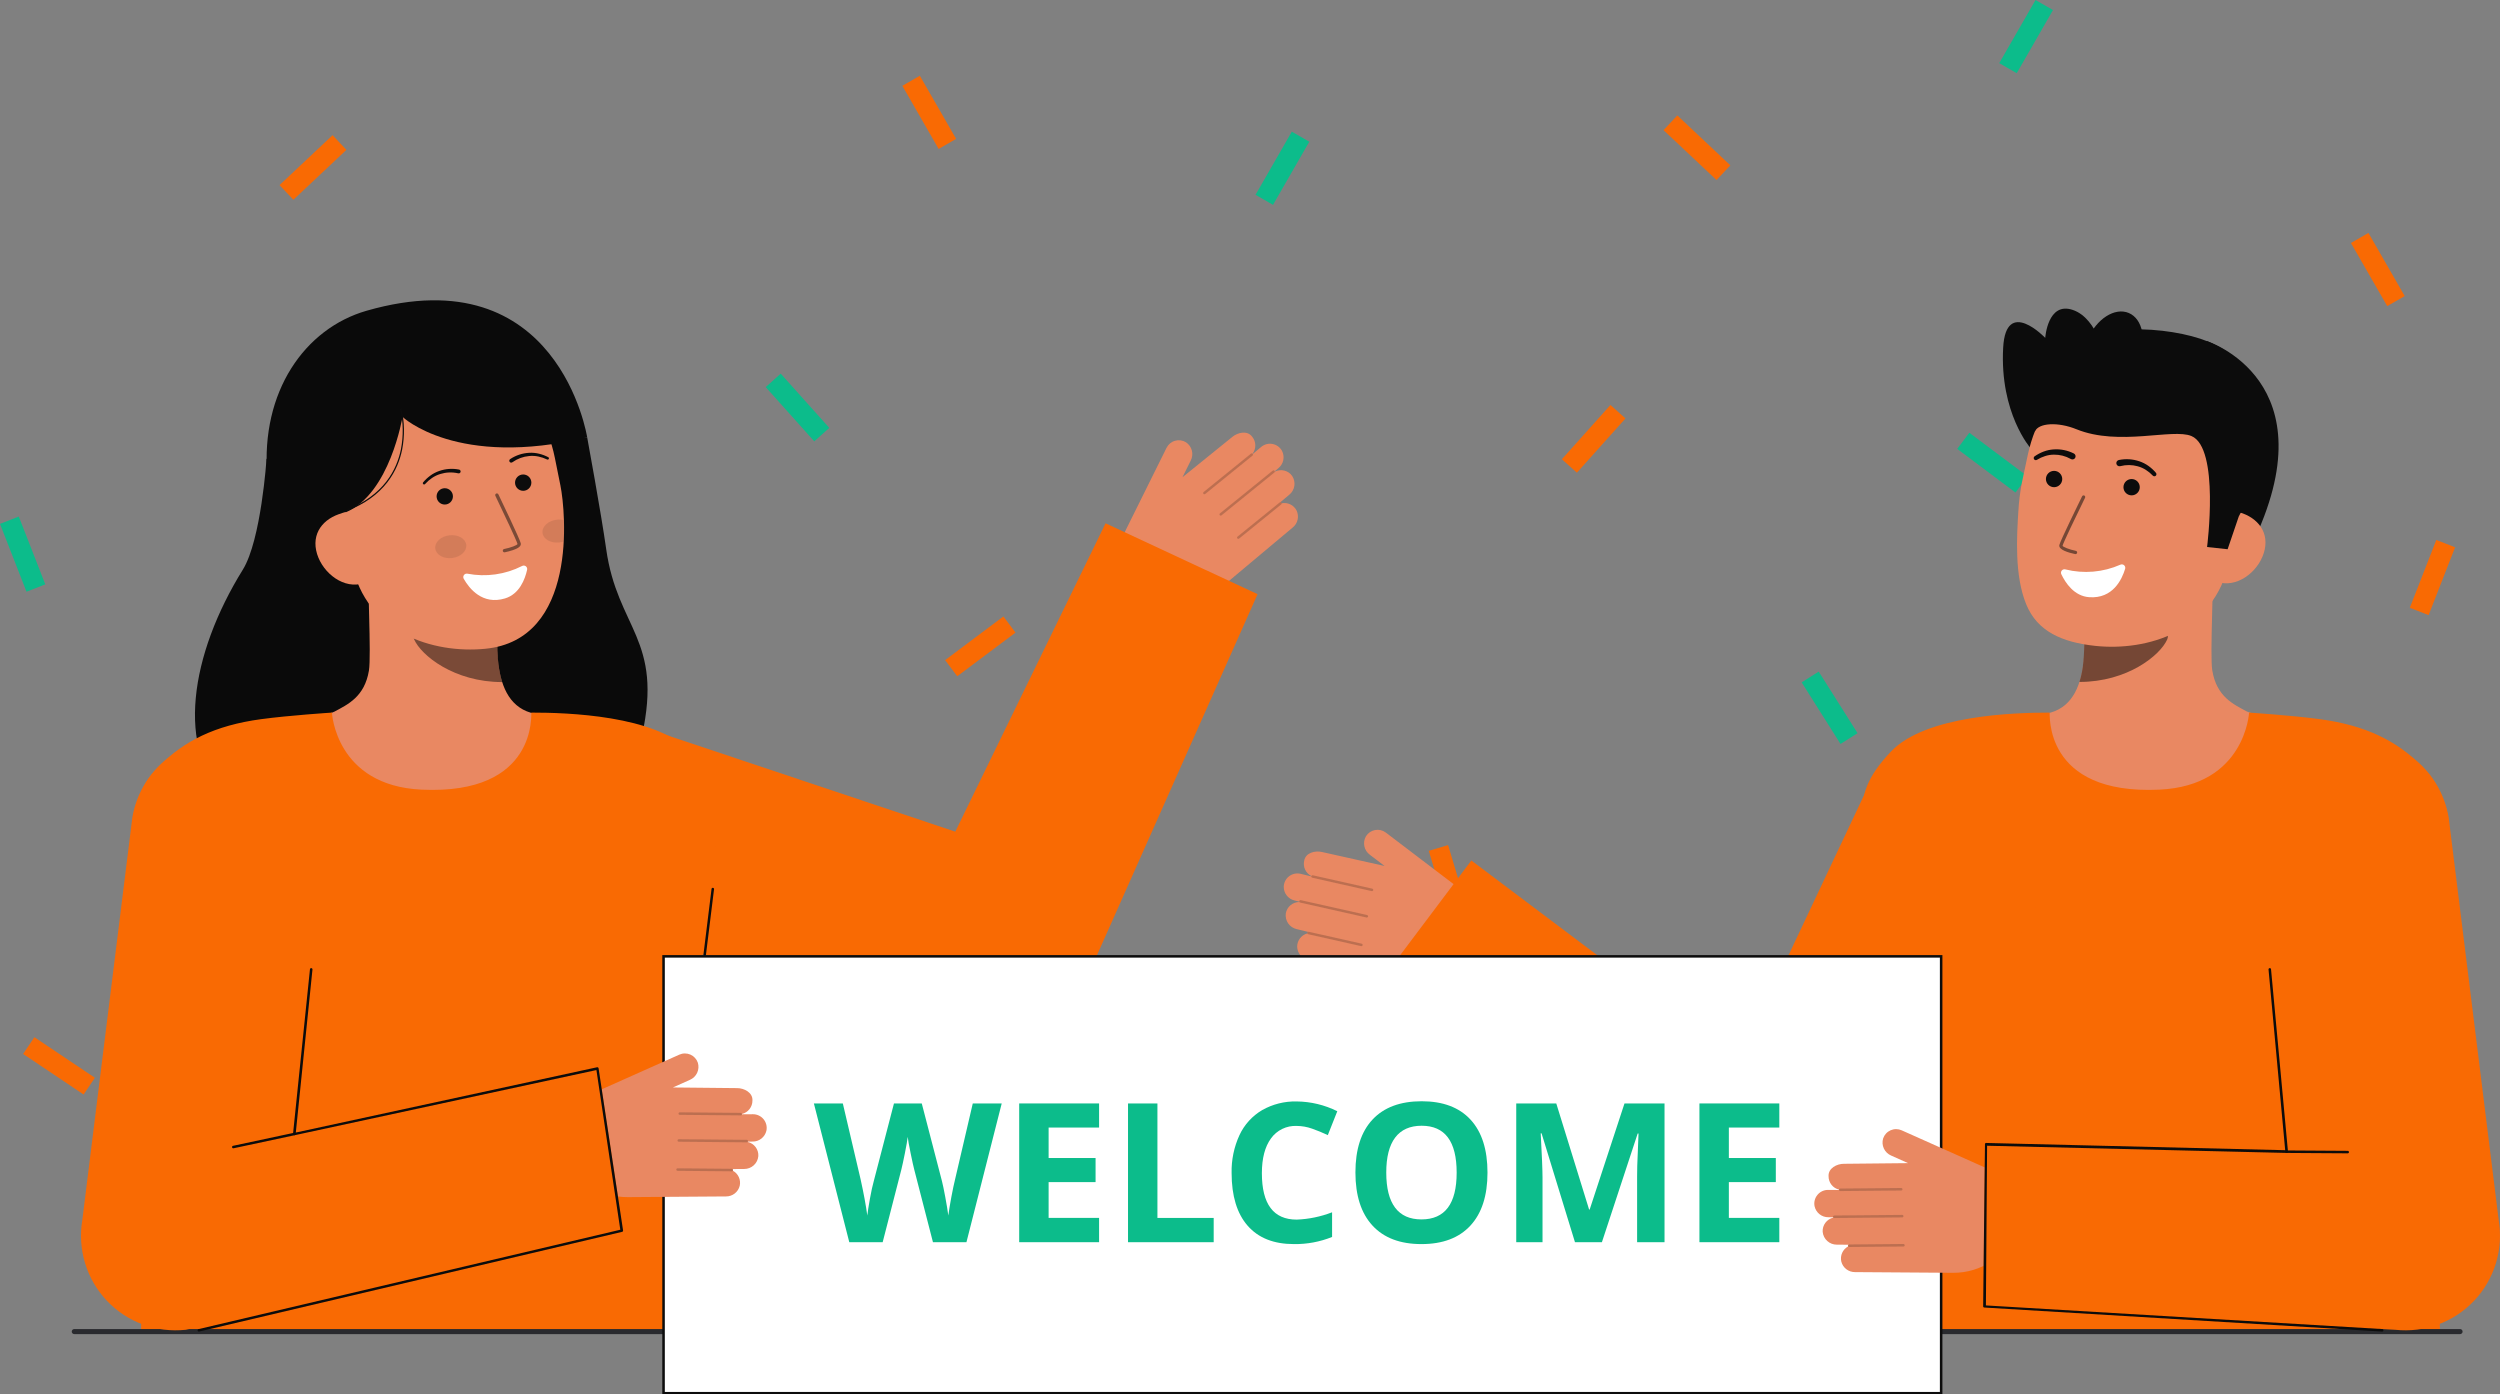 <svg width="398" height="222" viewBox="0 0 398 222" fill="none" xmlns="http://www.w3.org/2000/svg">
<rect x="0" y="0" width="398" height="222" fill="#808080" stroke="none"/>
<g clip-path="url(#clip0_1_122)">
<path d="M387.86 85.962L383.641 96.76L386.632 97.93L390.852 87.131L387.86 85.962Z" fill="#F96A03"/>
<path d="M124.291 59.483L121.899 61.626L129.631 70.263L132.024 68.119L124.291 59.483Z" fill="#0CBC8B"/>
<path d="M159.742 98.138L150.465 105.089L152.391 107.66L161.667 100.71L159.742 98.138Z" fill="#F96A03"/>
<path d="M267.031 18.376L264.83 20.716L273.271 28.662L275.472 26.322L267.031 18.376Z" fill="#F96A03"/>
<path d="M205.656 20.96L199.879 31.012L202.663 32.613L208.44 22.561L205.656 20.96Z" fill="#0CBC8B"/>
<path d="M289.539 106.918L286.823 108.633L293.008 118.438L295.724 116.723L289.539 106.918Z" fill="#0CBC8B"/>
<path d="M163.593 154.663L160.72 156.099L165.899 166.471L168.773 165.035L163.593 154.663Z" fill="#0CBC8B"/>
<path d="M121.557 127.374L118.229 138.479L121.305 139.402L124.633 128.296L121.557 127.374Z" fill="#F96A03"/>
<path d="M322.613 161.98L312.987 168.438L314.775 171.106L324.401 164.649L322.613 161.98Z" fill="#F96A03"/>
<path d="M324.054 0.001L318.278 10.052L321.063 11.653L326.839 1.602L324.054 0.001Z" fill="#0CBC8B"/>
<path d="M2.991 82.233L-0 83.402L4.219 94.201L7.21 93.031L2.991 82.233Z" fill="#0CBC8B"/>
<path d="M313.515 68.892L311.589 71.464L320.865 78.415L322.791 75.843L313.515 68.892Z" fill="#0CBC8B"/>
<path d="M52.946 21.52L44.505 29.466L46.706 31.806L55.147 23.86L52.946 21.52Z" fill="#F96A03"/>
<path d="M146.438 12.059L143.654 13.66L149.43 23.712L152.215 22.11L146.438 12.059Z" fill="#F96A03"/>
<path d="M32.867 138.263L26.682 148.067L29.398 149.782L35.583 139.977L32.867 138.263Z" fill="#0CBC8B"/>
<path d="M5.471 165.122L3.682 167.791L13.313 174.249L15.102 171.579L5.471 165.122Z" fill="#F96A03"/>
<path d="M377.053 37.082L374.268 38.683L380.045 48.734L382.829 47.133L377.053 37.082Z" fill="#F96A03"/>
<path d="M256.382 64.474L248.649 73.111L251.042 75.254L258.774 66.618L256.382 64.474Z" fill="#F96A03"/>
<path d="M188.5 161.822L183.32 172.194L186.194 173.63L191.373 163.258L188.5 161.822Z" fill="#0CBC8B"/>
<path d="M230.537 134.533L227.461 135.456L230.789 146.561L233.865 145.639L230.537 134.533Z" fill="#F96A03"/>
<path d="M231.573 140.871L220.626 132.547C220.385 132.364 220.109 132.233 219.816 132.163C219.522 132.093 219.216 132.085 218.919 132.139C218.622 132.193 218.339 132.308 218.089 132.478C217.839 132.647 217.627 132.867 217.466 133.123C217.184 133.605 217.091 134.174 217.205 134.72C217.319 135.267 217.632 135.752 218.082 136.081L220.43 137.865L210.473 135.642C209.371 135.375 207.847 135.754 207.63 137.011C207.514 137.489 207.565 137.993 207.772 138.439C207.98 138.885 208.332 139.247 208.772 139.467C208.767 139.477 208.763 139.487 208.76 139.498C208.759 139.506 208.759 139.515 208.76 139.523L207.059 139.112C206.744 139.036 206.416 139.031 206.099 139.098C205.782 139.165 205.484 139.302 205.226 139.499C204.969 139.696 204.759 139.947 204.611 140.236C204.463 140.524 204.381 140.842 204.372 141.166C204.367 141.677 204.538 142.173 204.855 142.573C205.172 142.973 205.618 143.251 206.116 143.362L206.838 143.537C206.843 143.56 206.852 143.582 206.864 143.603C206.348 143.598 205.847 143.777 205.45 144.109C205.054 144.44 204.788 144.901 204.701 145.41C204.621 145.97 204.756 146.539 205.077 147.004C205.399 147.469 205.884 147.795 206.435 147.918L208.233 148.353C208.203 148.365 208.177 148.383 208.156 148.407C208.135 148.431 208.12 148.46 208.113 148.491C208.105 148.528 208.109 148.567 208.123 148.602C207.662 148.726 207.255 148.998 206.963 149.376C206.672 149.753 206.512 150.217 206.509 150.694C206.517 151.196 206.693 151.68 207.01 152.069C207.327 152.457 207.766 152.728 208.255 152.836L223.42 156.501C225.542 157.013 227.768 156.881 229.814 156.119C231.859 155.358 233.631 154.003 234.902 152.228C235.998 150.698 236.454 148.8 236.173 146.939C235.893 145.077 234.897 143.398 233.399 142.259L231.573 140.871Z" fill="#E98862"/>
<g opacity="0.2">
<path d="M218.616 141.717C218.604 141.768 218.571 141.812 218.527 141.84C218.482 141.867 218.428 141.876 218.377 141.865L208.911 139.736C208.885 139.73 208.861 139.719 208.839 139.704C208.818 139.689 208.799 139.67 208.785 139.647C208.771 139.625 208.761 139.6 208.757 139.574C208.752 139.548 208.753 139.522 208.759 139.496C208.765 139.47 208.776 139.446 208.791 139.424C208.806 139.403 208.825 139.384 208.848 139.37C208.87 139.356 208.895 139.347 208.921 139.342C208.947 139.338 208.973 139.338 208.999 139.344L218.465 141.473C218.491 141.478 218.515 141.489 218.537 141.504C218.559 141.52 218.577 141.539 218.591 141.562C218.605 141.584 218.615 141.609 218.619 141.635C218.624 141.661 218.623 141.688 218.617 141.714L218.616 141.717Z" fill="#0C0C0C"/>
</g>
<g opacity="0.2">
<path d="M217.794 145.92C217.781 145.971 217.749 146.015 217.703 146.043C217.658 146.07 217.604 146.079 217.553 146.067L206.988 143.693C206.962 143.688 206.938 143.677 206.916 143.662C206.895 143.646 206.876 143.627 206.862 143.605C206.848 143.582 206.838 143.557 206.834 143.531C206.83 143.505 206.83 143.478 206.836 143.453C206.85 143.401 206.882 143.357 206.927 143.329C206.971 143.301 207.025 143.291 207.077 143.301L217.642 145.674C217.668 145.68 217.692 145.691 217.714 145.706C217.735 145.721 217.754 145.741 217.768 145.763C217.782 145.785 217.791 145.81 217.796 145.837C217.8 145.863 217.8 145.889 217.794 145.915V145.92Z" fill="#0C0C0C"/>
</g>
<g opacity="0.2">
<path d="M216.929 150.476C216.917 150.527 216.884 150.571 216.84 150.599C216.795 150.626 216.742 150.635 216.69 150.624L208.263 148.73C208.211 148.719 208.166 148.687 208.137 148.642C208.109 148.597 208.1 148.542 208.111 148.49C208.123 148.438 208.155 148.393 208.2 148.365C208.245 148.336 208.299 148.327 208.351 148.338L216.778 150.232C216.804 150.237 216.829 150.248 216.85 150.263C216.872 150.279 216.89 150.298 216.905 150.32C216.919 150.343 216.928 150.368 216.933 150.394C216.937 150.42 216.936 150.447 216.93 150.473L216.929 150.476Z" fill="#0C0C0C"/>
</g>
<path d="M179.601 83.617L185.713 71.295C185.848 71.024 186.037 70.784 186.269 70.591C186.501 70.397 186.771 70.254 187.061 70.171C187.351 70.087 187.656 70.065 187.955 70.105C188.255 70.146 188.542 70.249 188.8 70.407C189.267 70.713 189.603 71.181 189.744 71.722C189.885 72.262 189.82 72.835 189.563 73.331L188.252 75.973L196.184 69.558C197.054 68.829 198.587 68.491 199.34 69.521C199.656 69.898 199.834 70.371 199.846 70.863C199.858 71.355 199.704 71.837 199.407 72.229C199.416 72.236 199.424 72.243 199.432 72.251C199.436 72.258 199.44 72.266 199.443 72.273L200.785 71.149C201.033 70.941 201.325 70.791 201.639 70.71C201.952 70.629 202.28 70.619 202.598 70.681C202.916 70.743 203.217 70.875 203.477 71.068C203.738 71.26 203.952 71.509 204.104 71.795C204.335 72.25 204.403 72.771 204.296 73.27C204.189 73.769 203.914 74.217 203.517 74.537L202.946 75.016C202.952 75.039 202.954 75.062 202.952 75.086C203.413 74.853 203.941 74.79 204.443 74.911C204.945 75.031 205.388 75.326 205.692 75.743C206.012 76.21 206.144 76.78 206.062 77.339C205.98 77.898 205.691 78.406 205.251 78.762L203.833 79.949C203.865 79.946 203.897 79.951 203.927 79.963C203.956 79.975 203.983 79.995 204.003 80.019C204.027 80.049 204.041 80.086 204.044 80.124C204.512 80.03 204.997 80.092 205.426 80.301C205.856 80.51 206.204 80.854 206.418 81.281C206.634 81.733 206.691 82.246 206.58 82.735C206.469 83.224 206.196 83.661 205.805 83.975L193.846 93.997C192.172 95.399 190.119 96.269 187.948 96.496C185.777 96.723 183.588 96.296 181.662 95.27C180.001 94.386 178.75 92.889 178.175 91.096C177.599 89.304 177.746 87.358 178.582 85.672L179.601 83.617Z" fill="#E98862"/>
<g opacity="0.2">
<path d="M191.586 78.617C191.62 78.658 191.668 78.683 191.721 78.688C191.773 78.693 191.826 78.677 191.867 78.644L199.404 72.532C199.445 72.498 199.472 72.45 199.477 72.397C199.483 72.344 199.467 72.291 199.433 72.249C199.4 72.208 199.351 72.182 199.298 72.176C199.245 72.171 199.192 72.186 199.151 72.22L191.614 78.331C191.573 78.365 191.547 78.413 191.541 78.466C191.535 78.519 191.551 78.571 191.584 78.613L191.586 78.617Z" fill="#0C0C0C"/>
</g>
<g opacity="0.2">
<path d="M194.188 82.017C194.222 82.058 194.271 82.083 194.324 82.088C194.376 82.093 194.429 82.077 194.469 82.043L202.881 75.223C202.922 75.189 202.948 75.141 202.953 75.088C202.959 75.035 202.943 74.983 202.91 74.942C202.876 74.902 202.828 74.877 202.776 74.871C202.723 74.866 202.671 74.88 202.629 74.912L194.215 81.731C194.174 81.764 194.148 81.813 194.142 81.865C194.137 81.918 194.152 81.971 194.185 82.012L194.188 82.017Z" fill="#0C0C0C"/>
</g>
<g opacity="0.2">
<path d="M196.986 85.715C197.02 85.756 197.069 85.781 197.121 85.786C197.174 85.791 197.226 85.775 197.267 85.742L203.977 80.301C204.018 80.267 204.045 80.219 204.05 80.166C204.056 80.113 204.04 80.06 204.007 80.018C203.973 79.977 203.924 79.951 203.871 79.945C203.818 79.94 203.765 79.955 203.724 79.989L197.013 85.429C196.972 85.463 196.946 85.511 196.94 85.564C196.934 85.617 196.95 85.669 196.983 85.71L196.986 85.715Z" fill="#0C0C0C"/>
</g>
<path d="M42.435 73.052C42.435 73.052 41.573 85.99 38.664 90.682C30.287 104.196 27.86 119.397 36.249 127.34C44.637 135.282 98.143 135.392 102.197 117.125C105.609 101.745 98.286 100.092 96.504 87.406C95.698 81.666 93.48 69.628 93.48 69.628" fill="#0A0A0A"/>
<path d="M88.349 114.447C88.257 114.435 87.232 131.447 67.475 129.964C53.798 128.938 48.921 114.422 48.608 114.422C50.083 114.108 52.566 113.652 53.22 113.302C55.374 112.145 58.038 110.94 58.733 106.756C59.135 104.347 58.454 92.008 58.663 89.568L79.658 94.257C79.365 99.41 77.311 111.355 84.508 113.469C85.705 113.82 86.995 114.141 88.349 114.447Z" fill="#E98862"/>
<path opacity="0.5" d="M79.952 108.588C79.623 107.528 79.412 106.435 79.321 105.329C79.09 102.804 79.136 100.262 79.458 97.747C75.191 97.171 71.171 95.409 67.856 92.662C67.466 94.102 65.322 100.395 65.915 101.764C67.037 104.351 72.309 108.588 79.952 108.588Z" fill="#0C0C0C"/>
<path d="M77.237 103.288C68.96 104.091 58.25 100.777 56.032 89.75L54.03 79.801C51.812 68.775 55.803 58.67 66.181 56.581C76.56 54.492 86.116 61.868 88.334 72.894L89.221 77.299C90.072 81.53 92.006 101.858 77.237 103.288Z" fill="#E98862"/>
<path opacity="0.1" d="M71.976 88.838C73.338 88.676 74.346 87.734 74.226 86.734C74.107 85.735 72.906 85.056 71.544 85.219C70.182 85.382 69.174 86.324 69.294 87.323C69.413 88.323 70.614 89.001 71.976 88.838Z" fill="#0C0C0C"/>
<path opacity="0.1" d="M86.369 84.843C86.49 85.841 87.692 86.518 89.054 86.358C89.29 86.329 89.522 86.277 89.746 86.201C89.809 85.01 89.813 83.866 89.779 82.806C89.4 82.711 89.008 82.688 88.621 82.738C87.259 82.899 86.251 83.841 86.369 84.843Z" fill="#0C0C0C"/>
<path opacity="0.5" d="M80.35 87.927C80.357 87.927 80.364 87.926 80.371 87.924C80.791 87.837 81.207 87.726 81.615 87.592C82.225 87.388 83.02 87.053 82.911 86.502C82.785 85.874 79.699 79.441 79.349 78.711C79.335 78.678 79.314 78.648 79.288 78.623C79.262 78.598 79.231 78.579 79.197 78.567C79.164 78.554 79.128 78.548 79.092 78.55C79.056 78.552 79.021 78.561 78.988 78.576C78.956 78.592 78.927 78.614 78.903 78.641C78.879 78.668 78.862 78.699 78.85 78.733C78.839 78.767 78.835 78.803 78.838 78.839C78.841 78.875 78.851 78.91 78.868 78.942C80.183 81.681 82.302 86.185 82.387 86.608C82.32 86.805 81.31 87.191 80.266 87.401C80.232 87.406 80.198 87.419 80.169 87.437C80.139 87.456 80.113 87.48 80.092 87.508C80.072 87.537 80.057 87.569 80.049 87.603C80.041 87.637 80.04 87.672 80.045 87.707C80.051 87.742 80.063 87.775 80.082 87.805C80.1 87.835 80.124 87.861 80.153 87.881C80.181 87.902 80.213 87.916 80.247 87.924C80.281 87.933 80.317 87.934 80.351 87.928L80.35 87.927Z" fill="#0C0C0C"/>
<path d="M45.749 83.373L55.053 81.555C62.082 78.615 64.076 66.362 64.076 66.362C64.076 66.362 72.75 74.625 93.481 69.628C93.481 69.628 88.978 40.678 58.367 49.468C48.497 52.301 41.505 62.365 42.545 75.695C43.274 85.034 45.749 83.373 45.749 83.373Z" fill="#0A0A0A"/>
<path d="M57.352 92.98C54.198 93.615 50.963 90.754 50.327 87.599C49.691 84.443 51.899 82.189 55.053 81.553L57.103 83.341L60.063 92.433L57.352 92.98Z" fill="#E98862"/>
<path d="M81.585 73.581C82.374 73.023 83.297 72.683 84.26 72.598C84.743 72.551 85.231 72.578 85.707 72.678C86.186 72.776 86.652 72.933 87.092 73.147L87.106 73.154C87.155 73.175 87.21 73.177 87.26 73.158C87.31 73.139 87.351 73.102 87.373 73.053C87.396 73.005 87.399 72.95 87.382 72.9C87.364 72.849 87.328 72.808 87.28 72.784C86.813 72.537 86.317 72.35 85.804 72.228C85.287 72.102 84.754 72.055 84.224 72.088C83.148 72.147 82.108 72.494 81.212 73.092C81.179 73.114 81.15 73.143 81.128 73.177C81.106 73.211 81.091 73.249 81.083 73.288C81.076 73.328 81.076 73.368 81.084 73.408C81.092 73.448 81.108 73.485 81.131 73.518C81.154 73.552 81.183 73.58 81.216 73.603C81.25 73.625 81.288 73.64 81.328 73.647C81.367 73.655 81.408 73.654 81.448 73.646C81.487 73.638 81.524 73.622 81.558 73.599L81.565 73.594L81.585 73.581Z" fill="#0C0C0C"/>
<path d="M73.085 74.756C72.029 74.546 70.935 74.623 69.919 74.98C69.416 75.153 68.942 75.4 68.513 75.714C68.086 76.024 67.7 76.386 67.363 76.793C67.329 76.833 67.312 76.885 67.315 76.938C67.319 76.991 67.343 77.04 67.382 77.076C67.421 77.111 67.472 77.13 67.525 77.129C67.578 77.127 67.628 77.106 67.665 77.068L67.676 77.057C68.001 76.691 68.37 76.367 68.776 76.093C69.177 75.819 69.618 75.607 70.082 75.465C71.004 75.175 71.987 75.135 72.929 75.349L72.953 75.355C73.032 75.374 73.115 75.361 73.185 75.319C73.254 75.276 73.304 75.208 73.323 75.129C73.342 75.049 73.329 74.966 73.287 74.897C73.245 74.827 73.176 74.777 73.097 74.758L73.085 74.756Z" fill="#0C0C0C"/>
<path d="M55.06 81.402C61.314 79.072 63.39 74.752 64.029 71.537C64.443 69.392 64.404 67.185 63.916 65.057L63.722 65.11C64.203 67.211 64.24 69.389 63.831 71.505C63.2 74.668 61.154 78.919 54.99 81.214L55.06 81.402Z" fill="#0C0C0C"/>
<path d="M104.439 116.47L163.828 136.328L146.391 144.081L176.004 83.311L200.206 94.593L172.731 156.36C171.341 159.484 168.874 162.003 165.781 163.457C162.688 164.911 159.175 165.204 155.885 164.281L155.294 164.113L95.007 147.182L104.439 116.47Z" fill="#F96A03"/>
<path d="M67.106 125.711C53.419 125.065 52.843 113.445 52.843 113.445C52.843 113.445 46.062 113.883 41.554 114.493C34.173 115.492 29.304 117.996 25.429 121.871C21.825 125.477 19.63 129.379 21.952 154.285C23.634 172.32 22.451 211.988 22.451 211.988H105.856C105.856 211.988 111.68 154.679 112.371 146.562C113.688 131.064 117.411 127.643 109.868 119.66C104.398 113.87 90.276 113.445 84.592 113.445C84.5 113.445 85.746 126.59 67.106 125.711Z" fill="#F96A03"/>
<path d="M83.125 90.101C80.436 91.469 77.367 91.901 74.405 91.33C74.302 91.311 74.196 91.321 74.099 91.36C74.002 91.399 73.919 91.464 73.858 91.549C73.796 91.634 73.761 91.734 73.754 91.838C73.748 91.942 73.772 92.046 73.822 92.137C74.706 93.694 76.8 96.354 80.394 95.27C82.715 94.57 83.592 92.182 83.917 90.704C83.939 90.602 83.932 90.496 83.896 90.397C83.86 90.299 83.796 90.213 83.713 90.15C83.63 90.087 83.531 90.049 83.426 90.04C83.322 90.031 83.218 90.052 83.125 90.101Z" fill="white"/>
<path d="M83.293 78.136C84.011 78.136 84.593 77.554 84.593 76.836C84.593 76.118 84.011 75.536 83.293 75.536C82.576 75.536 81.994 76.118 81.994 76.836C81.994 77.554 82.576 78.136 83.293 78.136Z" fill="#0C0C0C"/>
<path d="M70.806 80.323C71.524 80.323 72.106 79.741 72.106 79.023C72.106 78.305 71.524 77.723 70.806 77.723C70.088 77.723 69.506 78.305 69.506 79.023C69.506 79.741 70.088 80.323 70.806 80.323Z" fill="#0C0C0C"/>
<path d="M112.185 152.208C112.177 152.209 112.168 152.209 112.16 152.208C112.107 152.202 112.059 152.174 112.026 152.132C111.994 152.091 111.979 152.037 111.986 151.985L113.277 141.512C113.28 141.485 113.288 141.46 113.301 141.437C113.314 141.413 113.331 141.393 113.352 141.377C113.373 141.361 113.397 141.349 113.422 141.342C113.448 141.335 113.474 141.333 113.501 141.337C113.527 141.34 113.552 141.349 113.575 141.362C113.598 141.375 113.618 141.392 113.634 141.413C113.651 141.434 113.663 141.458 113.67 141.483C113.677 141.509 113.679 141.535 113.675 141.561L112.384 152.034C112.377 152.082 112.354 152.126 112.317 152.158C112.281 152.191 112.234 152.208 112.185 152.208Z" fill="#0C0C0C"/>
<path d="M323.303 71.397C323.303 71.397 318.328 65.807 318.905 55.34C319.352 47.236 325.601 53.79 325.601 53.79C325.601 53.79 325.98 47.958 330.004 49.346C334.029 50.735 335.159 57.166 335.159 57.166" fill="#0C0C0C"/>
<path d="M351.264 54.276C351.264 54.276 371.359 60.573 358.39 86.927L356.549 86.686L352.811 86.198" fill="#0C0C0C"/>
<path d="M322.678 114.404C322.77 114.392 323.791 131.348 343.482 129.87C357.114 128.848 361.975 114.38 362.287 114.38C360.818 114.067 358.342 113.613 357.69 113.265C355.543 112.111 352.887 110.91 352.195 106.741C351.797 104.337 352.473 92.042 352.265 89.61L331.34 94.282C331.632 99.417 333.679 111.323 326.506 113.431C325.313 113.779 324.026 114.1 322.678 114.404Z" fill="#E98862"/>
<path opacity="0.52" d="M331.047 108.565C331.374 107.508 331.585 106.419 331.676 105.316C331.906 102.8 331.86 100.266 331.539 97.76C335.792 97.186 339.799 95.43 343.104 92.692C343.492 94.127 345.63 100.399 345.038 101.763C343.92 104.342 338.664 108.565 331.047 108.565Z" fill="#0C0C0C"/>
<path d="M333.556 102.823C341.796 103.711 352.505 100.526 354.836 89.56L356.939 79.666C359.267 68.702 355.401 58.587 345.08 56.392C334.759 54.197 325.155 61.446 322.825 72.412L321.894 76.792C321.601 78.302 321.41 79.829 321.325 81.365C321.068 85.421 320.694 91.592 322.565 96.189C324.331 100.53 328.291 102.255 333.556 102.823Z" fill="#E98862"/>
<path d="M327.01 77.561C327.727 77.561 328.309 76.979 328.309 76.261C328.309 75.543 327.727 74.961 327.01 74.961C326.292 74.961 325.71 75.543 325.71 76.261C325.71 76.979 326.292 77.561 327.01 77.561Z" fill="#0C0C0C"/>
<path d="M339.353 78.861C340.07 78.861 340.652 78.279 340.652 77.561C340.652 76.843 340.07 76.261 339.353 76.261C338.635 76.261 338.053 76.843 338.053 77.561C338.053 78.279 338.635 78.861 339.353 78.861Z" fill="#0C0C0C"/>
<path d="M353.485 92.765C356.622 93.432 359.878 90.616 360.545 87.478C361.211 84.34 359.036 82.07 355.9 81.403L353.837 83.161L350.788 92.191L353.485 92.765Z" fill="#E98862"/>
<path d="M351.366 87.086C351.366 87.086 353.404 71.319 348.88 69.418C345.869 68.152 337.364 71.09 330.578 68.338C327.609 67.133 324.527 67.313 323.939 68.712C323.705 69.266 323.436 60.586 329.524 55.252C334.37 51.006 347.244 52.101 352.645 54.887C367.6 62.602 356.414 82.217 356.414 82.217L354.638 87.438L351.366 87.086Z" fill="#0C0C0C"/>
<g opacity="0.52">
<path d="M330.391 88.215L330.37 88.211C329.359 87.999 327.686 87.529 327.844 86.773C327.976 86.146 331.112 79.737 331.469 79.009C331.5 78.946 331.554 78.898 331.62 78.876C331.686 78.853 331.759 78.858 331.821 78.888C331.884 78.919 331.932 78.974 331.955 79.04C331.977 79.106 331.973 79.178 331.942 79.241C330.551 82.078 328.449 86.455 328.359 86.881C328.421 87.082 329.431 87.476 330.478 87.696C330.543 87.71 330.601 87.75 330.639 87.806C330.676 87.862 330.691 87.93 330.68 87.996C330.669 88.063 330.632 88.123 330.579 88.163C330.525 88.204 330.457 88.222 330.391 88.215Z" fill="#0C0C0C"/>
</g>
<path d="M330.157 72.195C329.164 71.693 328.053 71.469 326.943 71.545C326.397 71.579 325.86 71.695 325.348 71.889C324.843 72.079 324.363 72.331 323.92 72.641C323.846 72.688 323.794 72.763 323.774 72.848C323.755 72.934 323.769 73.023 323.815 73.098C323.861 73.173 323.935 73.227 324.02 73.248C324.105 73.268 324.195 73.255 324.271 73.21L324.294 73.197C324.7 72.945 325.135 72.746 325.591 72.603C326.04 72.459 326.508 72.384 326.98 72.381C327.911 72.368 328.83 72.6 329.643 73.056L329.674 73.074C329.73 73.108 329.793 73.131 329.859 73.14C329.925 73.15 329.991 73.146 330.056 73.129C330.12 73.113 330.18 73.084 330.233 73.044C330.286 73.004 330.33 72.954 330.364 72.897C330.397 72.84 330.419 72.777 330.428 72.711C330.437 72.645 330.433 72.579 330.416 72.514C330.399 72.451 330.37 72.39 330.33 72.338C330.289 72.285 330.239 72.241 330.182 72.208L330.157 72.195Z" fill="#0C0C0C"/>
<path d="M337.588 74.204C338.491 73.972 339.439 73.983 340.336 74.236C340.79 74.36 341.223 74.552 341.62 74.806C342.024 75.062 342.394 75.367 342.721 75.714L342.739 75.732C342.801 75.792 342.884 75.826 342.97 75.827C343.056 75.827 343.139 75.794 343.202 75.735C343.265 75.676 343.302 75.595 343.306 75.508C343.31 75.422 343.281 75.338 343.225 75.273C342.877 74.86 342.478 74.492 342.038 74.179C341.594 73.861 341.104 73.611 340.585 73.437C339.532 73.077 338.402 73.008 337.312 73.236C337.248 73.25 337.187 73.277 337.133 73.315C337.078 73.352 337.032 73.4 336.997 73.456C336.925 73.568 336.9 73.704 336.928 73.834C336.957 73.965 337.036 74.078 337.148 74.15C337.26 74.222 337.396 74.247 337.526 74.218L337.552 74.212L337.588 74.204Z" fill="#0C0C0C"/>
<path d="M328.8 90.647C331.727 91.379 334.815 91.114 337.574 89.894C337.67 89.852 337.776 89.838 337.879 89.854C337.982 89.871 338.078 89.915 338.157 89.984C338.235 90.053 338.292 90.143 338.322 90.243C338.351 90.343 338.352 90.45 338.323 90.55C337.809 92.265 336.364 95.329 332.618 95.075C330.2 94.912 328.811 92.781 328.162 91.414C328.117 91.319 328.1 91.213 328.113 91.109C328.127 91.005 328.169 90.907 328.236 90.826C328.303 90.746 328.392 90.686 328.492 90.654C328.592 90.623 328.699 90.62 328.8 90.647Z" fill="white"/>
<path d="M340.415 57.499C341.814 54.215 341.139 50.782 338.909 49.831C336.678 48.88 333.736 50.772 332.338 54.057C330.939 57.341 331.613 60.774 333.844 61.724C336.075 62.675 339.017 60.783 340.415 57.499Z" fill="#0C0C0C"/>
<path d="M343.789 125.711C357.475 125.065 358.051 113.445 358.051 113.445C358.051 113.445 364.833 113.883 369.342 114.493C376.722 115.492 381.591 117.996 385.466 121.871C389.071 125.477 391.265 129.379 388.942 154.285C387.261 172.32 388.445 211.988 388.445 211.988H305.039C305.039 211.988 299.215 154.68 298.525 146.562C297.207 131.064 293.484 127.643 301.027 119.66C306.497 113.87 320.618 113.445 326.303 113.445C326.395 113.445 325.15 126.59 343.789 125.711Z" fill="#F96A03"/>
<path d="M298.328 123.249L276.763 168.981L234.238 136.99L217.347 159.458L273.658 201.818C274.162 202.193 274.688 202.536 275.234 202.846C276.843 203.748 278.614 204.324 280.445 204.541C282.276 204.758 284.133 204.612 285.908 204.112C287.683 203.612 289.342 202.766 290.791 201.624C292.239 200.482 293.449 199.066 294.35 197.457L294.594 197.022L327.494 138.279L298.328 123.249Z" fill="#F96A03"/>
<path d="M391.645 212.389H11.821C11.715 212.389 11.613 212.347 11.537 212.272C11.462 212.196 11.42 212.094 11.42 211.988C11.42 211.881 11.462 211.779 11.537 211.704C11.613 211.628 11.715 211.586 11.821 211.586H391.645C391.751 211.586 391.853 211.628 391.929 211.704C392.004 211.779 392.046 211.881 392.046 211.988C392.046 212.094 392.004 212.196 391.929 212.272C391.853 212.347 391.751 212.389 391.645 212.389Z" fill="#292A2E"/>
<path d="M309.03 152.252H105.638V221.799H309.03V152.252Z" fill="white"/>
<path d="M309.231 222H105.438V152.052H309.231V222ZM105.839 221.598H308.829V152.453H105.839V221.598Z" fill="#0C0C0C"/>
<path d="M95.595 173.507L108.15 167.898C108.426 167.775 108.725 167.71 109.027 167.709C109.329 167.707 109.628 167.769 109.905 167.889C110.182 168.01 110.431 168.187 110.636 168.409C110.841 168.631 110.998 168.893 111.096 169.179C111.261 169.712 111.222 170.288 110.986 170.794C110.751 171.3 110.336 171.701 109.822 171.918L107.13 173.123L117.331 173.228C118.466 173.22 119.863 173.936 119.788 175.209C119.792 175.701 119.628 176.18 119.325 176.567C119.021 176.954 118.595 177.227 118.117 177.341C118.12 177.351 118.121 177.362 118.122 177.373C118.12 177.382 118.119 177.39 118.116 177.398L119.866 177.385C120.19 177.383 120.51 177.453 120.803 177.591C121.096 177.728 121.355 177.929 121.561 178.179C121.767 178.429 121.914 178.722 121.993 179.036C122.071 179.35 122.079 179.678 122.015 179.996C121.903 180.494 121.624 180.939 121.224 181.256C120.823 181.573 120.327 181.742 119.816 181.737L119.072 181.742C119.062 181.764 119.048 181.783 119.032 181.8C119.535 181.913 119.982 182.202 120.293 182.615C120.603 183.027 120.757 183.537 120.726 184.052C120.676 184.616 120.416 185.139 119.997 185.519C119.578 185.899 119.032 186.106 118.466 186.101L116.617 186.114C116.643 186.132 116.665 186.156 116.68 186.184C116.695 186.212 116.703 186.243 116.704 186.274C116.702 186.312 116.69 186.349 116.668 186.38C117.089 186.605 117.424 186.963 117.621 187.397C117.819 187.832 117.869 188.319 117.763 188.785C117.641 189.271 117.359 189.702 116.962 190.009C116.565 190.315 116.077 190.478 115.575 190.472L99.974 190.583C97.792 190.598 95.655 189.962 93.836 188.754C92.018 187.547 90.602 185.824 89.769 183.806C89.05 182.066 89.038 180.115 89.736 178.366C90.433 176.618 91.784 175.21 93.502 174.442L95.595 173.507Z" fill="#E98862"/>
<g opacity="0.2">
<path d="M108.018 177.285C108.019 177.338 108.04 177.388 108.078 177.425C108.116 177.462 108.166 177.483 108.219 177.483L117.921 177.57C117.974 177.571 118.025 177.55 118.063 177.513C118.101 177.475 118.123 177.424 118.123 177.371C118.124 177.318 118.103 177.267 118.066 177.229C118.029 177.191 117.978 177.169 117.924 177.168L108.223 177.081C108.169 177.081 108.118 177.102 108.081 177.14C108.043 177.177 108.022 177.228 108.022 177.282L108.018 177.285Z" fill="#0C0C0C"/>
</g>
<g opacity="0.2">
<path d="M107.862 181.566C107.862 181.618 107.884 181.669 107.921 181.706C107.959 181.743 108.01 181.764 108.062 181.764L118.89 181.861C118.943 181.861 118.994 181.84 119.031 181.802C119.069 181.765 119.09 181.714 119.09 181.66C119.088 181.608 119.067 181.558 119.029 181.52C118.992 181.483 118.942 181.461 118.89 181.46L108.062 181.362C108.036 181.362 108.009 181.367 107.985 181.377C107.96 181.387 107.938 181.401 107.919 181.42C107.9 181.439 107.885 181.461 107.875 181.485C107.865 181.51 107.86 181.536 107.86 181.563L107.862 181.566Z" fill="#0C0C0C"/>
</g>
<g opacity="0.2">
<path d="M107.665 186.198C107.666 186.25 107.687 186.301 107.725 186.338C107.763 186.375 107.813 186.396 107.866 186.396L116.503 186.474C116.556 186.474 116.607 186.453 116.645 186.416C116.683 186.379 116.705 186.328 116.705 186.275C116.706 186.221 116.685 186.17 116.648 186.132C116.611 186.094 116.56 186.073 116.506 186.072L107.87 185.994C107.816 185.994 107.765 186.015 107.728 186.053C107.69 186.091 107.669 186.142 107.669 186.195L107.665 186.198Z" fill="#0C0C0C"/>
</g>
<path d="M99.189 195.87L29.579 211.699C27.267 211.951 24.927 211.663 22.745 210.858C20.562 210.054 18.595 208.754 16.999 207.062C15.403 205.369 14.22 203.33 13.545 201.103C12.869 198.877 12.718 196.524 13.104 194.229L21.07 130.133C21.732 126.194 23.932 122.68 27.184 120.363C30.437 118.047 34.477 117.117 38.414 117.78C42.352 118.443 45.865 120.643 48.181 123.897C50.496 127.151 51.425 131.192 50.763 135.13L46.927 181.008L95.289 170.059L99.189 195.87Z" fill="#F96A03"/>
<path d="M37.14 182.811C37.09 182.81 37.041 182.791 37.004 182.756C36.968 182.722 36.945 182.675 36.941 182.624C36.938 182.574 36.953 182.524 36.984 182.485C37.016 182.445 37.061 182.419 37.111 182.411L46.81 180.34C46.837 180.335 46.863 180.336 46.889 180.342C46.915 180.349 46.939 180.36 46.96 180.376C46.981 180.391 46.999 180.411 47.013 180.434C47.026 180.457 47.035 180.482 47.039 180.508C47.046 180.561 47.033 180.614 47.001 180.657C46.97 180.7 46.922 180.728 46.87 180.736L37.17 182.808C37.16 182.81 37.15 182.811 37.14 182.811Z" fill="#0C0C0C"/>
<path d="M31.668 211.988C31.614 211.991 31.562 211.973 31.522 211.938C31.482 211.903 31.457 211.853 31.454 211.8C31.45 211.747 31.468 211.694 31.503 211.654C31.538 211.614 31.588 211.589 31.641 211.586L98.752 195.774L94.949 170.353L46.875 180.734C46.844 180.738 46.812 180.735 46.783 180.724C46.753 180.714 46.727 180.697 46.705 180.675C46.683 180.652 46.666 180.625 46.657 180.595C46.648 180.565 46.645 180.533 46.651 180.502L49.347 154.289C49.352 154.263 49.361 154.238 49.375 154.215C49.389 154.193 49.407 154.173 49.428 154.158C49.45 154.142 49.474 154.132 49.5 154.126C49.526 154.12 49.553 154.12 49.579 154.124C49.631 154.133 49.678 154.163 49.709 154.206C49.74 154.249 49.752 154.303 49.743 154.356L47.094 180.299L95.043 169.91C95.069 169.903 95.096 169.901 95.122 169.904C95.148 169.908 95.174 169.916 95.197 169.93C95.22 169.944 95.24 169.962 95.257 169.983C95.273 170.004 95.284 170.029 95.291 170.055L99.19 195.867C99.203 195.918 99.195 195.971 99.168 196.016C99.142 196.061 99.099 196.094 99.049 196.108L31.694 211.986C31.685 211.987 31.676 211.988 31.668 211.988Z" fill="#0C0C0C"/>
<path d="M315.3 185.555L302.745 179.946C302.469 179.823 302.17 179.758 301.868 179.757C301.566 179.755 301.267 179.817 300.99 179.937C300.713 180.058 300.464 180.235 300.259 180.457C300.054 180.679 299.897 180.941 299.799 181.227C299.634 181.76 299.673 182.336 299.909 182.842C300.144 183.348 300.559 183.749 301.073 183.966L303.765 185.171L293.563 185.276C292.429 185.268 291.032 185.984 291.107 187.258C291.103 187.75 291.267 188.228 291.57 188.615C291.874 189.002 292.3 189.275 292.778 189.389C292.776 189.4 292.774 189.41 292.773 189.421C292.774 189.43 292.776 189.438 292.778 189.446L291.029 189.433C290.705 189.431 290.385 189.501 290.092 189.639C289.799 189.776 289.54 189.977 289.334 190.227C289.128 190.477 288.98 190.77 288.902 191.084C288.823 191.399 288.816 191.726 288.88 192.044C288.992 192.542 289.271 192.987 289.671 193.304C290.071 193.621 290.568 193.79 291.079 193.785L291.823 193.79C291.833 193.812 291.847 193.831 291.863 193.848C291.36 193.962 290.913 194.25 290.602 194.663C290.292 195.075 290.138 195.585 290.169 196.101C290.219 196.664 290.479 197.188 290.898 197.567C291.317 197.947 291.864 198.155 292.429 198.149L294.278 198.162C294.252 198.18 294.231 198.204 294.216 198.232C294.201 198.26 294.192 198.291 294.192 198.323C294.193 198.361 294.205 198.397 294.227 198.428C293.807 198.654 293.472 199.011 293.274 199.446C293.076 199.88 293.026 200.368 293.133 200.833C293.254 201.32 293.536 201.751 293.933 202.057C294.33 202.363 294.819 202.526 295.32 202.52L310.921 202.631C313.104 202.647 315.241 202.01 317.059 200.802C318.878 199.595 320.294 197.871 321.127 195.853C321.845 194.113 321.857 192.162 321.16 190.413C320.463 188.664 319.112 187.257 317.393 186.489L315.3 185.555Z" fill="#E98862"/>
<g opacity="0.2">
<path d="M302.877 189.333C302.876 189.386 302.854 189.436 302.817 189.473C302.779 189.51 302.729 189.531 302.676 189.531L292.974 189.618C292.948 189.618 292.921 189.613 292.897 189.604C292.873 189.594 292.85 189.579 292.832 189.561C292.813 189.542 292.798 189.52 292.787 189.496C292.777 189.472 292.772 189.446 292.771 189.419C292.771 189.393 292.776 189.367 292.786 189.342C292.796 189.318 292.811 189.296 292.829 189.277C292.847 189.258 292.869 189.243 292.894 189.233C292.918 189.222 292.944 189.217 292.97 189.217L302.672 189.129C302.726 189.129 302.777 189.15 302.814 189.188C302.852 189.226 302.873 189.277 302.873 189.33L302.877 189.333Z" fill="#0C0C0C"/>
</g>
<g opacity="0.2">
<path d="M303.033 193.614C303.032 193.666 303.011 193.716 302.974 193.753C302.937 193.79 302.887 193.811 302.834 193.812L292.007 193.909C291.954 193.909 291.903 193.888 291.865 193.851C291.827 193.813 291.806 193.762 291.806 193.709C291.808 193.656 291.83 193.606 291.867 193.568C291.904 193.531 291.954 193.509 292.007 193.508L302.834 193.41C302.887 193.41 302.938 193.431 302.976 193.469C303.014 193.507 303.035 193.558 303.035 193.611L303.033 193.614Z" fill="#0C0C0C"/>
</g>
<g opacity="0.2">
<path d="M303.23 198.246C303.229 198.299 303.208 198.349 303.17 198.386C303.133 198.423 303.082 198.444 303.029 198.444L294.392 198.522C294.366 198.522 294.34 198.517 294.315 198.507C294.291 198.497 294.269 198.483 294.25 198.464C294.231 198.446 294.216 198.424 294.206 198.4C294.195 198.375 294.19 198.349 294.19 198.323C294.19 198.296 294.195 198.27 294.204 198.246C294.214 198.221 294.229 198.199 294.247 198.18C294.266 198.161 294.288 198.146 294.312 198.136C294.336 198.126 294.362 198.12 294.389 198.12L303.026 198.042C303.079 198.042 303.13 198.063 303.168 198.101C303.205 198.139 303.226 198.19 303.226 198.243L303.23 198.246Z" fill="#0C0C0C"/>
</g>
<path d="M315.721 207.918L381.316 211.699C383.628 211.951 385.968 211.663 388.15 210.858C390.333 210.054 392.299 208.754 393.896 207.062C395.492 205.369 396.674 203.33 397.35 201.103C398.026 198.877 398.177 196.524 397.791 194.229L389.827 130.131C389.499 128.181 388.79 126.314 387.741 124.638C386.692 122.961 385.323 121.508 383.712 120.361C382.102 119.214 380.281 118.396 378.354 117.952C376.427 117.509 374.432 117.45 372.482 117.778C370.533 118.106 368.667 118.815 366.991 119.865C365.315 120.914 363.863 122.284 362.716 123.895C361.569 125.506 360.751 127.327 360.308 129.255C359.865 131.182 359.806 133.178 360.134 135.128L363.97 183.817L316.009 182.105L315.721 207.918Z" fill="#F96A03"/>
<path d="M373.755 183.614C373.805 183.613 373.854 183.594 373.891 183.56C373.927 183.525 373.95 183.478 373.954 183.428C373.958 183.378 373.942 183.328 373.911 183.288C373.879 183.249 373.834 183.222 373.785 183.215L364.085 183.151C364.059 183.146 364.032 183.147 364.006 183.154C363.98 183.16 363.956 183.171 363.935 183.187C363.914 183.203 363.896 183.222 363.882 183.245C363.869 183.268 363.86 183.293 363.856 183.319C363.848 183.372 363.862 183.426 363.894 183.468C363.925 183.511 363.973 183.54 364.025 183.548L373.725 183.611C373.735 183.613 373.745 183.614 373.755 183.614Z" fill="#0C0C0C"/>
<path d="M379.228 211.988C379.281 211.991 379.334 211.973 379.374 211.938C379.414 211.903 379.438 211.853 379.442 211.8C379.445 211.746 379.427 211.694 379.392 211.654C379.357 211.614 379.307 211.589 379.254 211.586L316.157 207.824L316.346 182.403L364.019 183.547C364.05 183.551 364.082 183.548 364.111 183.537C364.141 183.527 364.168 183.51 364.189 183.488C364.211 183.465 364.228 183.438 364.237 183.408C364.246 183.378 364.249 183.346 364.243 183.315L361.547 154.291C361.543 154.264 361.534 154.239 361.52 154.217C361.506 154.194 361.488 154.175 361.466 154.16C361.444 154.144 361.42 154.133 361.394 154.128C361.368 154.122 361.342 154.121 361.316 154.126C361.29 154.13 361.265 154.14 361.242 154.154C361.22 154.168 361.201 154.186 361.185 154.207C361.17 154.229 361.159 154.253 361.153 154.279C361.147 154.305 361.146 154.331 361.151 154.357L363.802 183.112L316.255 181.96C316.229 181.952 316.202 181.951 316.176 181.954C316.149 181.957 316.123 181.966 316.1 181.98C316.077 181.993 316.057 182.011 316.041 182.033C316.025 182.054 316.013 182.079 316.007 182.105L315.72 207.917C315.708 207.968 315.716 208.021 315.742 208.066C315.769 208.111 315.811 208.144 315.862 208.158L379.2 211.984C379.21 211.986 379.219 211.987 379.228 211.988Z" fill="#0C0C0C"/>
<path d="M153.858 197.757H148.527L145.536 186.153C145.425 185.74 145.237 184.886 144.97 183.592C144.704 182.298 144.55 181.429 144.509 180.986C144.449 181.529 144.298 182.403 144.056 183.607C143.814 184.811 143.628 185.669 143.498 186.183L140.522 197.757H135.206L129.571 175.668H134.178L137.003 187.725C137.496 189.952 137.854 191.881 138.075 193.512C138.135 192.938 138.274 192.049 138.491 190.846C138.707 189.642 138.911 188.708 139.102 188.043L142.319 175.668H146.745L149.962 188.043C150.102 188.597 150.279 189.443 150.49 190.581C150.702 191.719 150.863 192.696 150.972 193.513C151.073 192.727 151.233 191.747 151.454 190.574C151.675 189.4 151.875 188.451 152.056 187.726L154.866 175.669H159.473L153.858 197.757Z" fill="#0CBC8B"/>
<path d="M174.974 197.757H162.256V175.668H174.974V179.506H166.939V184.356H174.415V188.192H166.939V193.888H174.974V197.757Z" fill="#0CBC8B"/>
<path d="M179.58 197.757V175.668H184.262V193.89H193.219V197.758L179.58 197.757Z" fill="#0CBC8B"/>
<path d="M206.436 179.248C205.642 179.212 204.851 179.375 204.136 179.722C203.421 180.068 202.804 180.589 202.341 181.235C201.374 182.559 200.891 184.405 200.891 186.772C200.891 191.699 202.738 194.162 206.434 194.162C208.363 194.087 210.267 193.694 212.068 192.997V196.925C210.139 197.703 208.075 198.088 205.996 198.059C202.784 198.059 200.327 197.084 198.625 195.135C196.923 193.186 196.072 190.388 196.072 186.742C196.027 184.66 196.455 182.596 197.326 180.706C198.099 179.048 199.354 177.662 200.929 176.732C202.605 175.782 204.507 175.304 206.434 175.35C208.678 175.373 210.888 175.906 212.897 176.906L211.387 180.713C210.575 180.326 209.743 179.983 208.895 179.686C208.105 179.402 207.274 179.254 206.436 179.248Z" fill="#0CBC8B"/>
<path d="M236.809 186.682C236.809 190.338 235.903 193.148 234.09 195.113C232.278 197.077 229.68 198.059 226.296 198.059C222.913 198.059 220.315 197.077 218.503 195.113C216.69 193.148 215.784 190.328 215.784 186.652C215.784 182.975 216.693 180.167 218.511 178.228C220.328 176.29 222.933 175.32 226.326 175.319C229.72 175.319 232.315 176.297 234.113 178.251C235.911 180.206 236.809 183.016 236.809 186.682ZM220.693 186.682C220.693 189.149 221.161 191.008 222.098 192.257C223.035 193.506 224.434 194.13 226.297 194.13C230.033 194.13 231.901 191.647 231.9 186.682C231.9 181.706 230.043 179.218 226.327 179.218C224.464 179.218 223.059 179.845 222.111 181.099C221.164 182.353 220.691 184.214 220.693 186.682Z" fill="#0CBC8B"/>
<path d="M250.735 197.757L245.418 180.427H245.282C245.473 183.952 245.569 186.304 245.569 187.482V197.757H241.385V175.668H247.759L252.985 192.56H253.076L258.619 175.668H264.993V197.757H260.628V187.301C260.628 186.808 260.635 186.239 260.65 185.594C260.665 184.949 260.733 183.236 260.854 180.457H260.718L255.024 197.757H250.735Z" fill="#0CBC8B"/>
<path d="M283.268 197.757H270.55V175.668H283.268V179.506H275.233V184.356H282.71V188.192H275.233V193.888H283.268V197.757Z" fill="#0CBC8B"/>
</g>
<defs>
<clipPath id="clip0_1_122">
<rect width="398" height="222" fill="white"/>
</clipPath>
</defs>
</svg>
